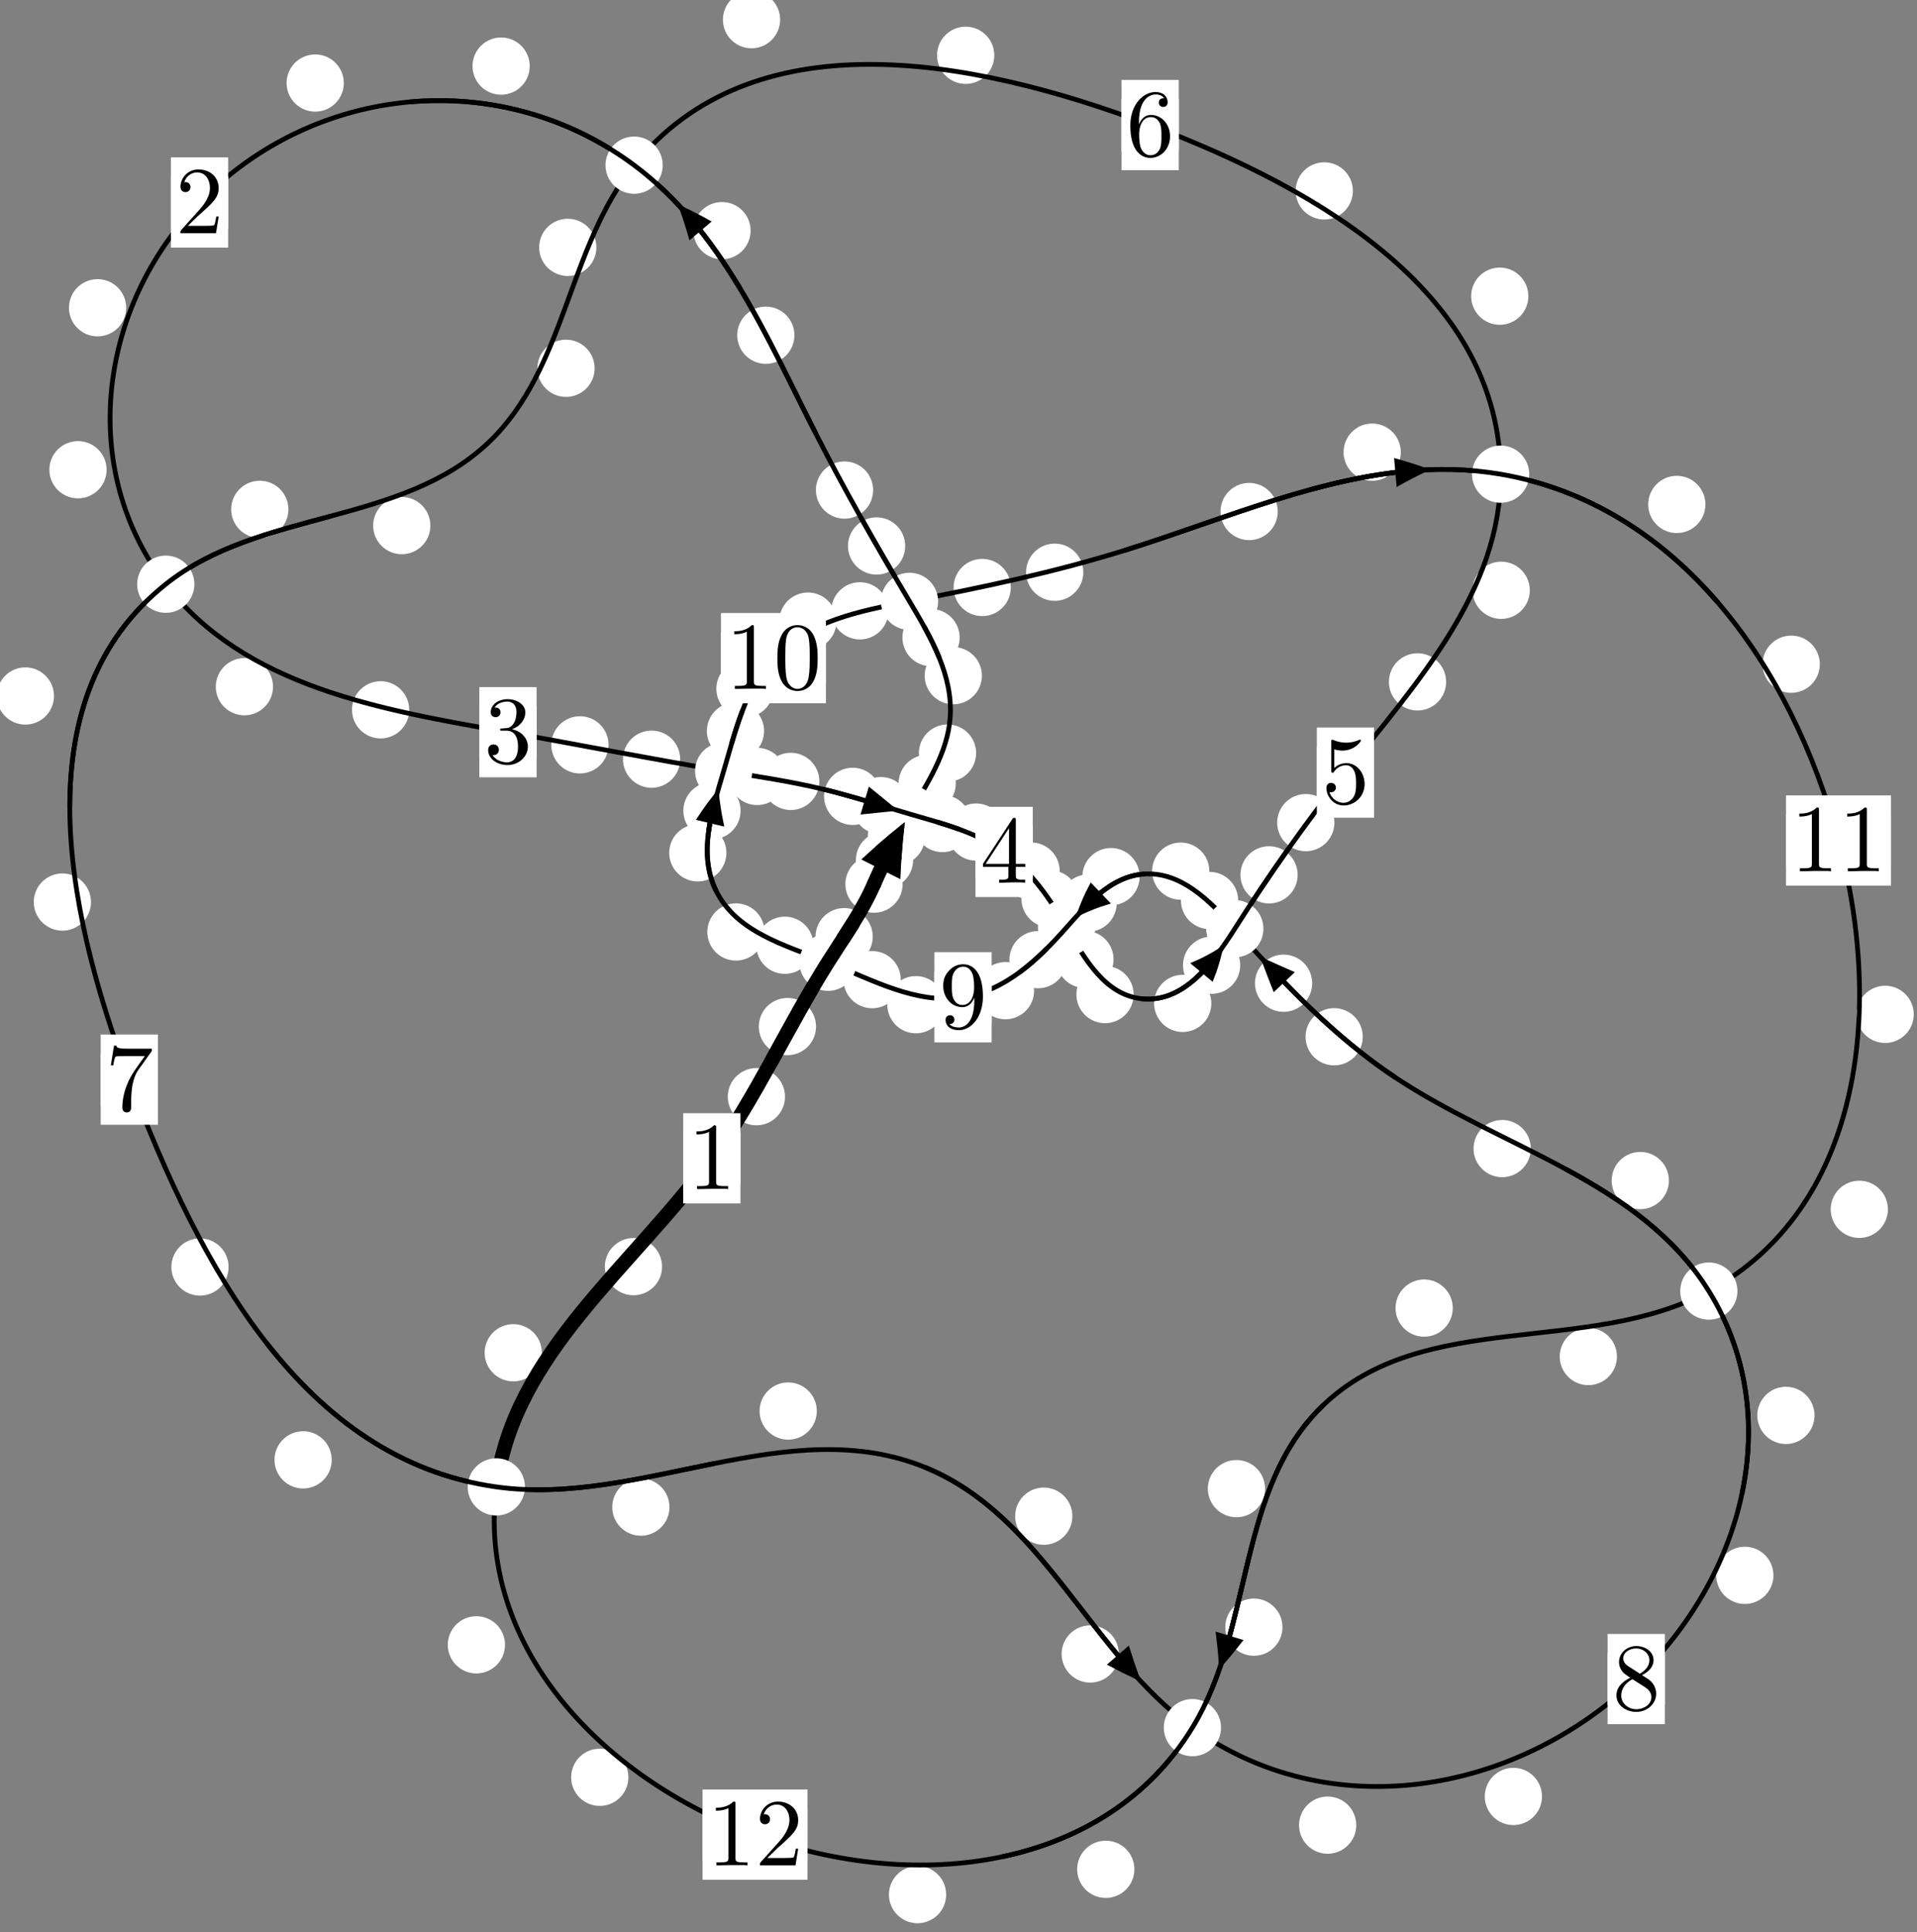 <?xml version="1.0"?>
<!-- Created by MetaPost 1.999 on 2021.07.06:0006 -->
<svg version="1.1" xmlns="http://www.w3.org/2000/svg" xmlns:xlink="http://www.w3.org/1999/xlink" width="200.234" height="201.775" viewBox="0 0 200.234 201.775">
<rect x="0" y="0" width="200.234" height="201.775" fill="#808080" stroke="none"/>
<!-- Original BoundingBox: -95.338364 -115.840942 104.895767 85.934006 -->
  <defs>
    <g transform="scale(0.01,0.01)" id="GLYPHcmr10_48">
      <path style="fill-rule: evenodd;" d="M460 -320C460 -400,455 -480,420 -554C374 -650,292 -666,250 -666C190 -666,117 -640,76 -547C44 -478,39 -400,39 -320C39 -245,43 -155,84 -79C127 2,200 22,249 22C303 22,379 1,423 -94C455 -163,460 -241,460 -320M249 -0C210 -0,151 -25,133 -121C122 -181,122 -273,122 -332C122 -396,122 -462,130 -516C149 -635,224 -644,249 -644C282 -644,348 -626,367 -527C377 -471,377 -395,377 -332C377 -257,377 -189,366 -125C351 -30,294 -0,249 -0"></path>
    </g>
    <g transform="scale(0.01,0.01)" id="GLYPHcmr10_49">
      <path style="fill-rule: evenodd;" d="M294 -640C294 -664,294 -666,271 -666C209 -602,121 -602,89 -602L89 -571C109 -571,168 -571,220 -597L220 -79C220 -43,217 -31,127 -31L95 -31L95 -0L257 -0L130 -3L217 -3L257 -3L297 -3L384 -3L419 -0L419 -31L387 -31C297 -31,294 -42,294 -79"></path>
    </g>
    <g transform="scale(0.01,0.01)" id="GLYPHcmr10_50">
      <path style="fill-rule: evenodd;" d="M127 -77L233 -180C389 -318,449 -372,449 -472C449 -586,359 -666,237 -666C124 -666,50 -574,50 -485C50 -429,100 -429,103 -429C120 -429,155 -441,155 -482C155 -508,137 -534,102 -534C94 -534,92 -534,89 -533C112 -598,166 -635,224 -635C315 -635,358 -554,358 -472C358 -392,308 -313,253 -251L61 -37C50 -26,50 -24,50 -0L421 -0L449 -174L424 -174C419 -144,412 -100,402 -85C395 -77,329 -77,307 -77"></path>
    </g>
    <g transform="scale(0.01,0.01)" id="GLYPHcmr10_51">
      <path style="fill-rule: evenodd;" d="M290 -352C372 -379,430 -449,430 -528C430 -610,342 -666,246 -666C145 -666,69 -606,69 -530C69 -497,91 -478,120 -478C151 -478,171 -500,171 -529C171 -579,124 -579,109 -579C140 -628,206 -641,242 -641C283 -641,338 -619,338 -529C338 -517,336 -459,310 -415C280 -367,246 -364,221 -363C213 -362,189 -360,182 -360C174 -359,167 -358,167 -348C167 -337,174 -337,191 -337L235 -337C317 -337,354 -269,354 -171C354 -35,285 -6,241 -6C198 -6,123 -23,88 -82C123 -77,154 -99,154 -137C154 -173,127 -193,98 -193C74 -193,42 -179,42 -135C42 -44,135 22,244 22C366 22,457 -69,457 -171C457 -253,394 -331,290 -352"></path>
    </g>
    <g transform="scale(0.01,0.01)" id="GLYPHcmr10_52">
      <path style="fill-rule: evenodd;" d="M294 -165L294 -78C294 -42,292 -31,218 -31L197 -31L197 -0L332 -0L238 -3L290 -3L332 -3L374 -3L427 -3L468 -0L468 -31L447 -31C373 -31,371 -42,371 -78L371 -165L471 -165L471 -196L371 -196L371 -651C371 -671,371 -677,355 -677C346 -677,343 -677,335 -665L28 -196L28 -165M300 -196L56 -196L300 -569"></path>
    </g>
    <g transform="scale(0.01,0.01)" id="GLYPHcmr10_53">
      <path style="fill-rule: evenodd;" d="M449 -201C449 -320,367 -420,259 -420C211 -420,168 -404,132 -369L132 -564C152 -558,185 -551,217 -551C340 -551,410 -642,410 -655C410 -661,407 -666,400 -666C399 -666,397 -666,392 -663C372 -654,323 -634,256 -634C216 -634,170 -641,123 -662C115 -665,113 -665,111 -665C101 -665,101 -657,101 -641L101 -345C101 -327,101 -319,115 -319C122 -319,124 -322,128 -328C139 -344,176 -398,257 -398C309 -398,334 -352,342 -334C358 -297,360 -258,360 -208C360 -173,360 -113,336 -71C312 -32,275 -6,229 -6C156 -6,99 -59,82 -118C85 -117,88 -116,99 -116C132 -116,149 -141,149 -165C149 -189,132 -214,99 -214C85 -214,50 -207,50 -161C50 -75,119 22,231 22C347 22,449 -74,449 -201"></path>
    </g>
    <g transform="scale(0.01,0.01)" id="GLYPHcmr10_54">
      <path style="fill-rule: evenodd;" d="M132 -328L132 -352C132 -605,256 -641,307 -641C331 -641,373 -635,395 -601C380 -601,340 -601,340 -556C340 -525,364 -510,386 -510C402 -510,432 -519,432 -558C432 -618,388 -666,305 -666C177 -666,42 -537,42 -316C42 -49,158 22,251 22C362 22,457 -72,457 -204C457 -331,368 -427,257 -427C189 -427,152 -376,132 -328M251 -6C188 -6,158 -66,152 -81C134 -128,134 -208,134 -226C134 -304,166 -404,256 -404C272 -404,318 -404,349 -342C367 -305,367 -254,367 -205C367 -157,367 -107,350 -71C320 -11,274 -6,251 -6"></path>
    </g>
    <g transform="scale(0.01,0.01)" id="GLYPHcmr10_55">
      <path style="fill-rule: evenodd;" d="M476 -609C485 -621,485 -623,485 -644L242 -644C120 -644,118 -657,114 -676L89 -676L56 -470L81 -470C84 -486,93 -549,106 -561C113 -567,191 -567,204 -567L411 -567C400 -551,321 -442,299 -409C209 -274,176 -135,176 -33C176 -23,176 22,222 22C268 22,268 -23,268 -33L268 -84C268 -139,271 -194,279 -248C283 -271,297 -357,341 -419"></path>
    </g>
    <g transform="scale(0.01,0.01)" id="GLYPHcmr10_56">
      <path style="fill-rule: evenodd;" d="M163 -457C117 -487,113 -521,113 -538C113 -599,178 -641,249 -641C322 -641,386 -589,386 -517C386 -460,347 -412,287 -377M309 -362C381 -399,430 -451,430 -517C430 -609,341 -666,250 -666C150 -666,69 -592,69 -499C69 -481,71 -436,113 -389C124 -377,161 -352,186 -335C128 -306,42 -250,42 -151C42 -45,144 22,249 22C362 22,457 -61,457 -168C457 -204,446 -249,408 -291C389 -312,373 -322,309 -362M209 -320L332 -242C360 -223,407 -193,407 -132C407 -58,332 -6,250 -6C164 -6,92 -68,92 -151C92 -209,124 -273,209 -320"></path>
    </g>
    <g transform="scale(0.01,0.01)" id="GLYPHcmr10_57">
      <path style="fill-rule: evenodd;" d="M367 -318L367 -286C367 -52,263 -6,205 -6C188 -6,134 -8,107 -42C151 -42,159 -71,159 -88C159 -119,135 -134,113 -134C97 -134,67 -125,67 -86C67 -19,121 22,206 22C335 22,457 -114,457 -329C457 -598,342 -666,253 -666C198 -666,149 -648,106 -603C65 -558,42 -516,42 -441C42 -316,130 -218,242 -218C303 -218,344 -260,367 -318M243 -241C227 -241,181 -241,150 -304C132 -341,132 -391,132 -440C132 -494,132 -541,153 -578C180 -628,218 -641,253 -641C299 -641,332 -607,349 -562C361 -530,365 -467,365 -421C365 -338,331 -241,243 -241"></path>
    </g>
  </defs>
  <path d="M95.376 89.818C95.376 89.025,95.061 88.265,94.501 87.705C93.94 87.144,93.18 86.829,92.388 86.829C91.595 86.829,90.835 87.144,90.274 87.705C89.714 88.265,89.399 89.025,89.399 89.818C89.399 90.611,89.714 91.371,90.274 91.931C90.835 92.492,91.595 92.807,92.388 92.807C93.18 92.807,93.94 92.492,94.501 91.931C95.061 91.371,95.376 90.611,95.376 89.818Z" style="fill: rgb(100%,100%,100%);stroke: none;"></path>
  <path d="M94.279 92.329C94.279 91.536,93.964 90.776,93.403 90.216C92.843 89.655,92.082 89.34,91.29 89.34C90.497 89.34,89.737 89.655,89.176 90.216C88.616 90.776,88.301 91.536,88.301 92.329C88.301 93.122,88.616 93.882,89.176 94.442C89.737 95.003,90.497 95.318,91.29 95.318C92.082 95.318,92.843 95.003,93.403 94.442C93.964 93.882,94.279 93.122,94.279 92.329Z" style="fill: rgb(100%,100%,100%);stroke: none;"></path>
  <path d="M99.835 81.813C99.835 81.02,99.52 80.26,98.96 79.699C98.399 79.139,97.639 78.824,96.847 78.824C96.054 78.824,95.294 79.139,94.733 79.699C94.173 80.26,93.858 81.02,93.858 81.813C93.858 82.605,94.173 83.365,94.733 83.926C95.294 84.486,96.054 84.801,96.847 84.801C97.639 84.801,98.399 84.486,98.96 83.926C99.52 83.365,99.835 82.605,99.835 81.813Z" style="fill: rgb(100%,100%,100%);stroke: none;"></path>
  <path d="M96.615 87.371C96.615 86.579,96.3 85.818,95.74 85.258C95.179 84.697,94.419 84.382,93.626 84.382C92.834 84.382,92.073 84.697,91.513 85.258C90.952 85.818,90.638 86.579,90.638 87.371C90.638 88.164,90.952 88.924,91.513 89.485C92.073 90.045,92.834 90.36,93.626 90.36C94.419 90.36,95.179 90.045,95.74 89.485C96.3 88.924,96.615 88.164,96.615 87.371Z" style="fill: rgb(100%,100%,100%);stroke: none;"></path>
  <path d="M102.562 70.561C102.562 69.768,102.247 69.008,101.686 68.447C101.126 67.887,100.366 67.572,99.573 67.572C98.78 67.572,98.02 67.887,97.46 68.447C96.899 69.008,96.584 69.768,96.584 70.561C96.584 71.353,96.899 72.113,97.46 72.674C98.02 73.234,98.78 73.549,99.573 73.549C100.366 73.549,101.126 73.234,101.686 72.674C102.247 72.113,102.562 71.353,102.562 70.561Z" style="fill: rgb(100%,100%,100%);stroke: none;"></path>
  <path d="M101.958 78.643C101.958 77.851,101.643 77.091,101.082 76.53C100.522 75.97,99.762 75.655,98.969 75.655C98.176 75.655,97.416 75.97,96.856 76.53C96.295 77.091,95.98 77.851,95.98 78.643C95.98 79.436,96.295 80.196,96.856 80.757C97.416 81.317,98.176 81.632,98.969 81.632C99.762 81.632,100.522 81.317,101.082 80.757C101.643 80.196,101.958 79.436,101.958 78.643Z" style="fill: rgb(100%,100%,100%);stroke: none;"></path>
  <path d="M94.55 57.015C94.55 56.222,94.236 55.462,93.675 54.901C93.115 54.341,92.354 54.026,91.562 54.026C90.769 54.026,90.009 54.341,89.448 54.901C88.888 55.462,88.573 56.222,88.573 57.015C88.573 57.807,88.888 58.568,89.448 59.128C90.009 59.689,90.769 60.004,91.562 60.004C92.354 60.004,93.115 59.689,93.675 59.128C94.236 58.568,94.55 57.807,94.55 57.015Z" style="fill: rgb(100%,100%,100%);stroke: none;"></path>
  <path d="M100.238 66.585C100.238 65.792,99.923 65.032,99.363 64.471C98.802 63.911,98.042 63.596,97.249 63.596C96.457 63.596,95.696 63.911,95.136 64.471C94.575 65.032,94.26 65.792,94.26 66.585C94.26 67.377,94.575 68.137,95.136 68.698C95.696 69.258,96.457 69.573,97.249 69.573C98.042 69.573,98.802 69.258,99.363 68.698C99.923 68.137,100.238 67.377,100.238 66.585Z" style="fill: rgb(100%,100%,100%);stroke: none;"></path>
  <path d="M82.98 35.007C82.98 34.215,82.665 33.455,82.105 32.894C81.544 32.334,80.784 32.019,79.991 32.019C79.199 32.019,78.439 32.334,77.878 32.894C77.318 33.455,77.003 34.215,77.003 35.007C77.003 35.8,77.318 36.56,77.878 37.121C78.439 37.681,79.199 37.996,79.991 37.996C80.784 37.996,81.544 37.681,82.105 37.121C82.665 36.56,82.98 35.8,82.98 35.007Z" style="fill: rgb(100%,100%,100%);stroke: none;"></path>
  <path d="M91.2 51.175C91.2 50.383,90.885 49.623,90.325 49.062C89.764 48.502,89.004 48.187,88.211 48.187C87.419 48.187,86.659 48.502,86.098 49.062C85.538 49.623,85.223 50.383,85.223 51.175C85.223 51.968,85.538 52.728,86.098 53.289C86.659 53.849,87.419 54.164,88.211 54.164C89.004 54.164,89.764 53.849,90.325 53.289C90.885 52.728,91.2 51.968,91.2 51.175Z" style="fill: rgb(100%,100%,100%);stroke: none;"></path>
  <path d="M55.331 6.903C55.331 6.111,55.016 5.351,54.456 4.79C53.895 4.23,53.135 3.915,52.342 3.915C51.55 3.915,50.79 4.23,50.229 4.79C49.669 5.351,49.354 6.111,49.354 6.903C49.354 7.696,49.669 8.456,50.229 9.017C50.79 9.577,51.55 9.892,52.342 9.892C53.135 9.892,53.895 9.577,54.456 9.017C55.016 8.456,55.331 7.696,55.331 6.903Z" style="fill: rgb(100%,100%,100%);stroke: none;"></path>
  <path d="M78.403 24.085C78.403 23.293,78.088 22.533,77.528 21.972C76.967 21.412,76.207 21.097,75.414 21.097C74.622 21.097,73.861 21.412,73.301 21.972C72.74 22.533,72.425 23.293,72.425 24.085C72.425 24.878,72.74 25.638,73.301 26.199C73.861 26.759,74.622 27.074,75.414 27.074C76.207 27.074,76.967 26.759,77.528 26.199C78.088 25.638,78.403 24.878,78.403 24.085Z" style="fill: rgb(100%,100%,100%);stroke: none;"></path>
  <path d="M13.18 32.139C13.18 31.346,12.865 30.586,12.305 30.026C11.744 29.465,10.984 29.15,10.191 29.15C9.399 29.15,8.638 29.465,8.078 30.026C7.517 30.586,7.203 31.346,7.203 32.139C7.203 32.932,7.517 33.692,8.078 34.252C8.638 34.813,9.399 35.128,10.191 35.128C10.984 35.128,11.744 34.813,12.305 34.252C12.865 33.692,13.18 32.932,13.18 32.139Z" style="fill: rgb(100%,100%,100%);stroke: none;"></path>
  <path d="M35.912 8.67C35.912 7.878,35.597 7.118,35.036 6.557C34.476 5.997,33.716 5.682,32.923 5.682C32.13 5.682,31.37 5.997,30.81 6.557C30.249 7.118,29.934 7.878,29.934 8.67C29.934 9.463,30.249 10.223,30.81 10.784C31.37 11.344,32.13 11.659,32.923 11.659C33.716 11.659,34.476 11.344,35.036 10.784C35.597 10.223,35.912 9.463,35.912 8.67Z" style="fill: rgb(100%,100%,100%);stroke: none;"></path>
  <path d="M28.516 71.712C28.516 70.919,28.201 70.159,27.641 69.598C27.08 69.038,26.32 68.723,25.527 68.723C24.735 68.723,23.974 69.038,23.414 69.598C22.853 70.159,22.539 70.919,22.539 71.712C22.539 72.504,22.853 73.264,23.414 73.825C23.974 74.385,24.735 74.7,25.527 74.7C26.32 74.7,27.08 74.385,27.641 73.825C28.201 73.264,28.516 72.504,28.516 71.712Z" style="fill: rgb(100%,100%,100%);stroke: none;"></path>
  <path d="M11.134 49.054C11.134 48.261,10.819 47.501,10.258 46.94C9.698 46.38,8.938 46.065,8.145 46.065C7.352 46.065,6.592 46.38,6.032 46.94C5.471 47.501,5.156 48.261,5.156 49.054C5.156 49.846,5.471 50.607,6.032 51.167C6.592 51.728,7.352 52.043,8.145 52.043C8.938 52.043,9.698 51.728,10.258 51.167C10.819 50.607,11.134 49.846,11.134 49.054Z" style="fill: rgb(100%,100%,100%);stroke: none;"></path>
  <path d="M63.563 77.784C63.563 76.991,63.248 76.231,62.688 75.67C62.127 75.11,61.367 74.795,60.575 74.795C59.782 74.795,59.022 75.11,58.461 75.67C57.901 76.231,57.586 76.991,57.586 77.784C57.586 78.576,57.901 79.337,58.461 79.897C59.022 80.458,59.782 80.773,60.575 80.773C61.367 80.773,62.127 80.458,62.688 79.897C63.248 79.337,63.563 78.576,63.563 77.784Z" style="fill: rgb(100%,100%,100%);stroke: none;"></path>
  <path d="M42.744 74.126C42.744 73.333,42.429 72.573,41.868 72.012C41.308 71.452,40.548 71.137,39.755 71.137C38.962 71.137,38.202 71.452,37.642 72.012C37.081 72.573,36.766 73.333,36.766 74.126C36.766 74.918,37.081 75.678,37.642 76.239C38.202 76.799,38.962 77.114,39.755 77.114C40.548 77.114,41.308 76.799,41.868 76.239C42.429 75.678,42.744 74.918,42.744 74.126Z" style="fill: rgb(100%,100%,100%);stroke: none;"></path>
  <path d="M82.075 81.084C82.075 80.291,81.76 79.531,81.199 78.971C80.639 78.41,79.879 78.095,79.086 78.095C78.293 78.095,77.533 78.41,76.973 78.971C76.412 79.531,76.097 80.291,76.097 81.084C76.097 81.877,76.412 82.637,76.973 83.197C77.533 83.758,78.293 84.073,79.086 84.073C79.879 84.073,80.639 83.758,81.199 83.197C81.76 82.637,82.075 81.877,82.075 81.084Z" style="fill: rgb(100%,100%,100%);stroke: none;"></path>
  <path d="M71.048 79.281C71.048 78.488,70.733 77.728,70.173 77.167C69.612 76.607,68.852 76.292,68.059 76.292C67.267 76.292,66.506 76.607,65.946 77.167C65.385 77.728,65.07 78.488,65.07 79.281C65.07 80.073,65.385 80.833,65.946 81.394C66.506 81.954,67.267 82.269,68.059 82.269C68.852 82.269,69.612 81.954,70.173 81.394C70.733 80.833,71.048 80.073,71.048 79.281Z" style="fill: rgb(100%,100%,100%);stroke: none;"></path>
  <path d="M92.049 83.161C92.049 82.369,91.734 81.608,91.173 81.048C90.613 80.487,89.852 80.172,89.06 80.172C88.267 80.172,87.507 80.487,86.946 81.048C86.386 81.608,86.071 82.369,86.071 83.161C86.071 83.954,86.386 84.714,86.946 85.275C87.507 85.835,88.267 86.15,89.06 86.15C89.852 86.15,90.613 85.835,91.173 85.275C91.734 84.714,92.049 83.954,92.049 83.161Z" style="fill: rgb(100%,100%,100%);stroke: none;"></path>
  <path d="M85.583 81.599C85.583 80.807,85.268 80.047,84.708 79.486C84.148 78.926,83.387 78.611,82.595 78.611C81.802 78.611,81.042 78.926,80.481 79.486C79.921 80.047,79.606 80.807,79.606 81.599C79.606 82.392,79.921 83.152,80.481 83.713C81.042 84.273,81.802 84.588,82.595 84.588C83.387 84.588,84.148 84.273,84.708 83.713C85.268 83.152,85.583 82.392,85.583 81.599Z" style="fill: rgb(100%,100%,100%);stroke: none;"></path>
  <path d="M101.421 85.999C101.421 85.207,101.106 84.446,100.546 83.886C99.985 83.325,99.225 83.01,98.433 83.01C97.64 83.01,96.88 83.325,96.319 83.886C95.759 84.446,95.444 85.207,95.444 85.999C95.444 86.792,95.759 87.552,96.319 88.113C96.88 88.673,97.64 88.988,98.433 88.988C99.225 88.988,99.985 88.673,100.546 88.113C101.106 87.552,101.421 86.792,101.421 85.999Z" style="fill: rgb(100%,100%,100%);stroke: none;"></path>
  <path d="M95.005 84.131C95.005 83.339,94.69 82.578,94.129 82.018C93.569 81.458,92.809 81.143,92.016 81.143C91.223 81.143,90.463 81.458,89.903 82.018C89.342 82.578,89.027 83.339,89.027 84.131C89.027 84.924,89.342 85.684,89.903 86.245C90.463 86.805,91.223 87.12,92.016 87.12C92.809 87.12,93.569 86.805,94.129 86.245C94.69 85.684,95.005 84.924,95.005 84.131Z" style="fill: rgb(100%,100%,100%);stroke: none;"></path>
  <path d="M110.689 90.966C110.689 90.173,110.375 89.413,109.814 88.853C109.254 88.292,108.493 87.977,107.701 87.977C106.908 87.977,106.148 88.292,105.587 88.853C105.027 89.413,104.712 90.173,104.712 90.966C104.712 91.759,105.027 92.519,105.587 93.079C106.148 93.64,106.908 93.955,107.701 93.955C108.493 93.955,109.254 93.64,109.814 93.079C110.375 92.519,110.689 91.759,110.689 90.966Z" style="fill: rgb(100%,100%,100%);stroke: none;"></path>
  <path d="M104.95 86.893C104.95 86.101,104.635 85.34,104.075 84.78C103.514 84.219,102.754 83.905,101.961 83.905C101.169 83.905,100.408 84.219,99.848 84.78C99.287 85.34,98.973 86.101,98.973 86.893C98.973 87.686,99.287 88.446,99.848 89.007C100.408 89.567,101.169 89.882,101.961 89.882C102.754 89.882,103.514 89.567,104.075 89.007C104.635 88.446,104.95 87.686,104.95 86.893Z" style="fill: rgb(100%,100%,100%);stroke: none;"></path>
  <path d="M116.313 100.188C116.313 99.395,115.998 98.635,115.437 98.074C114.877 97.514,114.117 97.199,113.324 97.199C112.531 97.199,111.771 97.514,111.211 98.074C110.65 98.635,110.335 99.395,110.335 100.188C110.335 100.98,110.65 101.741,111.211 102.301C111.771 102.862,112.531 103.176,113.324 103.176C114.117 103.176,114.877 102.862,115.437 102.301C115.998 101.741,116.313 100.98,116.313 100.188Z" style="fill: rgb(100%,100%,100%);stroke: none;"></path>
  <path d="M112.668 93.864C112.668 93.072,112.353 92.312,111.793 91.751C111.232 91.191,110.472 90.876,109.679 90.876C108.887 90.876,108.126 91.191,107.566 91.751C107.006 92.312,106.691 93.072,106.691 93.864C106.691 94.657,107.006 95.417,107.566 95.978C108.126 96.538,108.887 96.853,109.679 96.853C110.472 96.853,111.232 96.538,111.793 95.978C112.353 95.417,112.668 94.657,112.668 93.864Z" style="fill: rgb(100%,100%,100%);stroke: none;"></path>
  <path d="M126.526 104.782C126.526 103.99,126.211 103.23,125.651 102.669C125.09 102.109,124.33 101.794,123.537 101.794C122.745 101.794,121.985 102.109,121.424 102.669C120.864 103.23,120.549 103.99,120.549 104.782C120.549 105.575,120.864 106.335,121.424 106.896C121.985 107.456,122.745 107.771,123.537 107.771C124.33 107.771,125.09 107.456,125.651 106.896C126.211 106.335,126.526 105.575,126.526 104.782Z" style="fill: rgb(100%,100%,100%);stroke: none;"></path>
  <path d="M118.411 103.862C118.411 103.069,118.096 102.309,117.536 101.748C116.975 101.188,116.215 100.873,115.422 100.873C114.63 100.873,113.869 101.188,113.309 101.748C112.748 102.309,112.434 103.069,112.434 103.862C112.434 104.654,112.748 105.415,113.309 105.975C113.869 106.536,114.63 106.85,115.422 106.85C116.215 106.85,116.975 106.536,117.536 105.975C118.096 105.415,118.411 104.654,118.411 103.862Z" style="fill: rgb(100%,100%,100%);stroke: none;"></path>
  <path d="M135.543 91.359C135.543 90.567,135.228 89.807,134.667 89.246C134.107 88.686,133.346 88.371,132.554 88.371C131.761 88.371,131.001 88.686,130.44 89.246C129.88 89.807,129.565 90.567,129.565 91.359C129.565 92.152,129.88 92.912,130.44 93.473C131.001 94.033,131.761 94.348,132.554 94.348C133.346 94.348,134.107 94.033,134.667 93.473C135.228 92.912,135.543 92.152,135.543 91.359Z" style="fill: rgb(100%,100%,100%);stroke: none;"></path>
  <path d="M129.544 100.796C129.544 100.003,129.229 99.243,128.668 98.683C128.108 98.122,127.348 97.807,126.555 97.807C125.762 97.807,125.002 98.122,124.441 98.683C123.881 99.243,123.566 100.003,123.566 100.796C123.566 101.589,123.881 102.349,124.441 102.909C125.002 103.47,125.762 103.785,126.555 103.785C127.348 103.785,128.108 103.47,128.668 102.909C129.229 102.349,129.544 101.589,129.544 100.796Z" style="fill: rgb(100%,100%,100%);stroke: none;"></path>
  <path d="M151.05 71.207C151.05 70.414,150.735 69.654,150.175 69.093C149.614 68.533,148.854 68.218,148.061 68.218C147.269 68.218,146.508 68.533,145.948 69.093C145.387 69.654,145.073 70.414,145.073 71.207C145.073 71.999,145.387 72.76,145.948 73.32C146.508 73.881,147.269 74.195,148.061 74.195C148.854 74.195,149.614 73.881,150.175 73.32C150.735 72.76,151.05 71.999,151.05 71.207Z" style="fill: rgb(100%,100%,100%);stroke: none;"></path>
  <path d="M139.381 85.905C139.381 85.113,139.066 84.353,138.506 83.792C137.945 83.232,137.185 82.917,136.393 82.917C135.6 82.917,134.84 83.232,134.279 83.792C133.719 84.353,133.404 85.113,133.404 85.905C133.404 86.698,133.719 87.458,134.279 88.019C134.84 88.579,135.6 88.894,136.393 88.894C137.185 88.894,137.945 88.579,138.506 88.019C139.066 87.458,139.381 86.698,139.381 85.905Z" style="fill: rgb(100%,100%,100%);stroke: none;"></path>
  <path d="M159.641 30.929C159.641 30.136,159.326 29.376,158.766 28.816C158.205 28.255,157.445 27.94,156.652 27.94C155.86 27.94,155.1 28.255,154.539 28.816C153.979 29.376,153.664 30.136,153.664 30.929C153.664 31.722,153.979 32.482,154.539 33.042C155.1 33.603,155.86 33.918,156.652 33.918C157.445 33.918,158.205 33.603,158.766 33.042C159.326 32.482,159.641 31.722,159.641 30.929Z" style="fill: rgb(100%,100%,100%);stroke: none;"></path>
  <path d="M159.791 61.643C159.791 60.85,159.476 60.09,158.915 59.53C158.355 58.969,157.595 58.654,156.802 58.654C156.009 58.654,155.249 58.969,154.689 59.53C154.128 60.09,153.813 60.85,153.813 61.643C153.813 62.436,154.128 63.196,154.689 63.756C155.249 64.317,156.009 64.632,156.802 64.632C157.595 64.632,158.355 64.317,158.915 63.756C159.476 63.196,159.791 62.436,159.791 61.643Z" style="fill: rgb(100%,100%,100%);stroke: none;"></path>
  <path d="M103.855 5.774C103.855 4.981,103.54 4.221,102.98 3.661C102.419 3.1,101.659 2.785,100.866 2.785C100.074 2.785,99.313 3.1,98.753 3.661C98.193 4.221,97.878 4.981,97.878 5.774C97.878 6.567,98.193 7.327,98.753 7.887C99.313 8.448,100.074 8.763,100.866 8.763C101.659 8.763,102.419 8.448,102.98 7.887C103.54 7.327,103.855 6.567,103.855 5.774Z" style="fill: rgb(100%,100%,100%);stroke: none;"></path>
  <path d="M141.31 19.937C141.31 19.144,140.995 18.384,140.435 17.823C139.874 17.263,139.114 16.948,138.321 16.948C137.529 16.948,136.768 17.263,136.208 17.823C135.648 18.384,135.333 19.144,135.333 19.937C135.333 20.729,135.648 21.489,136.208 22.05C136.768 22.61,137.529 22.925,138.321 22.925C139.114 22.925,139.874 22.61,140.435 22.05C140.995 21.489,141.31 20.729,141.31 19.937Z" style="fill: rgb(100%,100%,100%);stroke: none;"></path>
  <path d="M62.293 25.833C62.293 25.04,61.978 24.28,61.418 23.719C60.857 23.159,60.097 22.844,59.305 22.844C58.512 22.844,57.752 23.159,57.191 23.719C56.631 24.28,56.316 25.04,56.316 25.833C56.316 26.625,56.631 27.385,57.191 27.946C57.752 28.506,58.512 28.821,59.305 28.821C60.097 28.821,60.857 28.506,61.418 27.946C61.978 27.385,62.293 26.625,62.293 25.833Z" style="fill: rgb(100%,100%,100%);stroke: none;"></path>
  <path d="M81.486 2.055C81.486 1.262,81.171 0.502,80.61 -0.059C80.05 -0.619,79.29 -0.934,78.497 -0.934C77.704 -0.934,76.944 -0.619,76.384 -0.059C75.823 0.502,75.508 1.262,75.508 2.055C75.508 2.847,75.823 3.608,76.384 4.168C76.944 4.729,77.704 5.043,78.497 5.043C79.29 5.043,80.05 4.729,80.61 4.168C81.171 3.608,81.486 2.847,81.486 2.055Z" style="fill: rgb(100%,100%,100%);stroke: none;"></path>
  <path d="M44.955 54.889C44.955 54.097,44.64 53.336,44.08 52.776C43.519 52.215,42.759 51.901,41.966 51.901C41.174 51.901,40.413 52.215,39.853 52.776C39.292 53.336,38.977 54.097,38.977 54.889C38.977 55.682,39.292 56.442,39.853 57.003C40.413 57.563,41.174 57.878,41.966 57.878C42.759 57.878,43.519 57.563,44.08 57.003C44.64 56.442,44.955 55.682,44.955 54.889Z" style="fill: rgb(100%,100%,100%);stroke: none;"></path>
  <path d="M62.11 38.46C62.11 37.667,61.795 36.907,61.235 36.347C60.674 35.786,59.914 35.471,59.121 35.471C58.329 35.471,57.568 35.786,57.008 36.347C56.448 36.907,56.133 37.667,56.133 38.46C56.133 39.253,56.448 40.013,57.008 40.573C57.568 41.134,58.329 41.449,59.121 41.449C59.914 41.449,60.674 41.134,61.235 40.573C61.795 40.013,62.11 39.253,62.11 38.46Z" style="fill: rgb(100%,100%,100%);stroke: none;"></path>
  <path d="M5.639 72.681C5.639 71.889,5.324 71.128,4.764 70.568C4.203 70.007,3.443 69.692,2.65 69.692C1.858 69.692,1.098 70.007,0.537 70.568C-0.023 71.128,-0.338 71.889,-0.338 72.681C-0.338 73.474,-0.023 74.234,0.537 74.795C1.098 75.355,1.858 75.67,2.65 75.67C3.443 75.67,4.203 75.355,4.764 74.795C5.324 74.234,5.639 73.474,5.639 72.681Z" style="fill: rgb(100%,100%,100%);stroke: none;"></path>
  <path d="M30.124 53.191C30.124 52.398,29.809 51.638,29.248 51.077C28.688 50.517,27.928 50.202,27.135 50.202C26.342 50.202,25.582 50.517,25.022 51.077C24.461 51.638,24.146 52.398,24.146 53.191C24.146 53.983,24.461 54.743,25.022 55.304C25.582 55.864,26.342 56.179,27.135 56.179C27.928 56.179,28.688 55.864,29.248 55.304C29.809 54.743,30.124 53.983,30.124 53.191Z" style="fill: rgb(100%,100%,100%);stroke: none;"></path>
  <path d="M23.876 132.312C23.876 131.519,23.562 130.759,23.001 130.198C22.441 129.638,21.68 129.323,20.888 129.323C20.095 129.323,19.335 129.638,18.774 130.198C18.214 130.759,17.899 131.519,17.899 132.312C17.899 133.104,18.214 133.865,18.774 134.425C19.335 134.986,20.095 135.301,20.888 135.301C21.68 135.301,22.441 134.986,23.001 134.425C23.562 133.865,23.876 133.104,23.876 132.312Z" style="fill: rgb(100%,100%,100%);stroke: none;"></path>
  <path d="M9.504 94.2C9.504 93.407,9.189 92.647,8.628 92.087C8.068 91.526,7.308 91.211,6.515 91.211C5.722 91.211,4.962 91.526,4.402 92.087C3.841 92.647,3.526 93.407,3.526 94.2C3.526 94.993,3.841 95.753,4.402 96.313C4.962 96.874,5.722 97.189,6.515 97.189C7.308 97.189,8.068 96.874,8.628 96.313C9.189 95.753,9.504 94.993,9.504 94.2Z" style="fill: rgb(100%,100%,100%);stroke: none;"></path>
  <path d="M69.928 157.387C69.928 156.594,69.613 155.834,69.053 155.274C68.492 154.713,67.732 154.398,66.939 154.398C66.147 154.398,65.386 154.713,64.826 155.274C64.265 155.834,63.95 156.594,63.95 157.387C63.95 158.18,64.265 158.94,64.826 159.5C65.386 160.061,66.147 160.376,66.939 160.376C67.732 160.376,68.492 160.061,69.053 159.5C69.613 158.94,69.928 158.18,69.928 157.387Z" style="fill: rgb(100%,100%,100%);stroke: none;"></path>
  <path d="M34.649 152.451C34.649 151.658,34.334 150.898,33.774 150.338C33.213 149.777,32.453 149.462,31.66 149.462C30.868 149.462,30.107 149.777,29.547 150.338C28.987 150.898,28.672 151.658,28.672 152.451C28.672 153.244,28.987 154.004,29.547 154.564C30.107 155.125,30.868 155.44,31.66 155.44C32.453 155.44,33.213 155.125,33.774 154.564C34.334 154.004,34.649 153.244,34.649 152.451Z" style="fill: rgb(100%,100%,100%);stroke: none;"></path>
  <path d="M112.012 158.333C112.012 157.54,111.697 156.78,111.136 156.22C110.576 155.659,109.816 155.344,109.023 155.344C108.23 155.344,107.47 155.659,106.91 156.22C106.349 156.78,106.034 157.54,106.034 158.333C106.034 159.126,106.349 159.886,106.91 160.446C107.47 161.007,108.23 161.322,109.023 161.322C109.816 161.322,110.576 161.007,111.136 160.446C111.697 159.886,112.012 159.126,112.012 158.333Z" style="fill: rgb(100%,100%,100%);stroke: none;"></path>
  <path d="M85.317 147.353C85.317 146.561,85.002 145.8,84.441 145.24C83.881 144.68,83.121 144.365,82.328 144.365C81.535 144.365,80.775 144.68,80.215 145.24C79.654 145.8,79.339 146.561,79.339 147.353C79.339 148.146,79.654 148.906,80.215 149.467C80.775 150.027,81.535 150.342,82.328 150.342C83.121 150.342,83.881 150.027,84.441 149.467C85.002 148.906,85.317 148.146,85.317 147.353Z" style="fill: rgb(100%,100%,100%);stroke: none;"></path>
  <path d="M141.664 190.597C141.664 189.805,141.349 189.045,140.789 188.484C140.228 187.924,139.468 187.609,138.676 187.609C137.883 187.609,137.123 187.924,136.562 188.484C136.002 189.045,135.687 189.805,135.687 190.597C135.687 191.39,136.002 192.15,136.562 192.711C137.123 193.271,137.883 193.586,138.676 193.586C139.468 193.586,140.228 193.271,140.789 192.711C141.349 192.15,141.664 191.39,141.664 190.597Z" style="fill: rgb(100%,100%,100%);stroke: none;"></path>
  <path d="M116.867 172.723C116.867 171.93,116.552 171.17,115.991 170.61C115.431 170.049,114.671 169.734,113.878 169.734C113.085 169.734,112.325 170.049,111.765 170.61C111.204 171.17,110.889 171.93,110.889 172.723C110.889 173.516,111.204 174.276,111.765 174.836C112.325 175.397,113.085 175.712,113.878 175.712C114.671 175.712,115.431 175.397,115.991 174.836C116.552 174.276,116.867 173.516,116.867 172.723Z" style="fill: rgb(100%,100%,100%);stroke: none;"></path>
  <path d="M185.239 164.511C185.239 163.718,184.924 162.958,184.364 162.398C183.803 161.837,183.043 161.522,182.25 161.522C181.458 161.522,180.698 161.837,180.137 162.398C179.577 162.958,179.262 163.718,179.262 164.511C179.262 165.304,179.577 166.064,180.137 166.624C180.698 167.185,181.458 167.5,182.25 167.5C183.043 167.5,183.803 167.185,184.364 166.624C184.924 166.064,185.239 165.304,185.239 164.511Z" style="fill: rgb(100%,100%,100%);stroke: none;"></path>
  <path d="M161.063 187.601C161.063 186.808,160.748 186.048,160.188 185.487C159.627 184.927,158.867 184.612,158.074 184.612C157.282 184.612,156.521 184.927,155.961 185.487C155.4 186.048,155.086 186.808,155.086 187.601C155.086 188.393,155.4 189.153,155.961 189.714C156.521 190.274,157.282 190.589,158.074 190.589C158.867 190.589,159.627 190.274,160.188 189.714C160.748 189.153,161.063 188.393,161.063 187.601Z" style="fill: rgb(100%,100%,100%);stroke: none;"></path>
  <path d="M174.319 123.283C174.319 122.49,174.004 121.73,173.443 121.17C172.883 120.609,172.123 120.294,171.33 120.294C170.537 120.294,169.777 120.609,169.217 121.17C168.656 121.73,168.341 122.49,168.341 123.283C168.341 124.076,168.656 124.836,169.217 125.397C169.777 125.957,170.537 126.272,171.33 126.272C172.123 126.272,172.883 125.957,173.443 125.397C174.004 124.836,174.319 124.076,174.319 123.283Z" style="fill: rgb(100%,100%,100%);stroke: none;"></path>
  <path d="M189.531 147.807C189.531 147.015,189.216 146.255,188.656 145.694C188.096 145.134,187.335 144.819,186.543 144.819C185.75 144.819,184.99 145.134,184.429 145.694C183.869 146.255,183.554 147.015,183.554 147.807C183.554 148.6,183.869 149.36,184.429 149.921C184.99 150.481,185.75 150.796,186.543 150.796C187.335 150.796,188.096 150.481,188.656 149.921C189.216 149.36,189.531 148.6,189.531 147.807Z" style="fill: rgb(100%,100%,100%);stroke: none;"></path>
  <path d="M142.343 108.269C142.343 107.476,142.028 106.716,141.468 106.155C140.907 105.595,140.147 105.28,139.355 105.28C138.562 105.28,137.802 105.595,137.241 106.155C136.681 106.716,136.366 107.476,136.366 108.269C136.366 109.061,136.681 109.821,137.241 110.382C137.802 110.942,138.562 111.257,139.355 111.257C140.147 111.257,140.907 110.942,141.468 110.382C142.028 109.821,142.343 109.061,142.343 108.269Z" style="fill: rgb(100%,100%,100%);stroke: none;"></path>
  <path d="M159.893 119.943C159.893 119.151,159.578 118.391,159.017 117.83C158.457 117.27,157.697 116.955,156.904 116.955C156.111 116.955,155.351 117.27,154.791 117.83C154.23 118.391,153.915 119.151,153.915 119.943C153.915 120.736,154.23 121.496,154.791 122.057C155.351 122.617,156.111 122.932,156.904 122.932C157.697 122.932,158.457 122.617,159.017 122.057C159.578 121.496,159.893 120.736,159.893 119.943Z" style="fill: rgb(100%,100%,100%);stroke: none;"></path>
  <path d="M129.328 94.036C129.328 93.244,129.013 92.484,128.453 91.923C127.893 91.363,127.132 91.048,126.34 91.048C125.547 91.048,124.787 91.363,124.226 91.923C123.666 92.484,123.351 93.244,123.351 94.036C123.351 94.829,123.666 95.589,124.226 96.15C124.787 96.71,125.547 97.025,126.34 97.025C127.132 97.025,127.893 96.71,128.453 96.15C129.013 95.589,129.328 94.829,129.328 94.036Z" style="fill: rgb(100%,100%,100%);stroke: none;"></path>
  <path d="M137.062 102.676C137.062 101.883,136.747 101.123,136.186 100.563C135.626 100.002,134.866 99.687,134.073 99.687C133.28 99.687,132.52 100.002,131.96 100.563C131.399 101.123,131.084 101.883,131.084 102.676C131.084 103.469,131.399 104.229,131.96 104.789C132.52 105.35,133.28 105.665,134.073 105.665C134.866 105.665,135.626 105.35,136.186 104.789C136.747 104.229,137.062 103.469,137.062 102.676Z" style="fill: rgb(100%,100%,100%);stroke: none;"></path>
  <path d="M119.034 91.544C119.034 90.751,118.719 89.991,118.158 89.431C117.598 88.87,116.838 88.555,116.045 88.555C115.252 88.555,114.492 88.87,113.932 89.431C113.371 89.991,113.056 90.751,113.056 91.544C113.056 92.337,113.371 93.097,113.932 93.657C114.492 94.218,115.252 94.533,116.045 94.533C116.838 94.533,117.598 94.218,118.158 93.657C118.719 93.097,119.034 92.337,119.034 91.544Z" style="fill: rgb(100%,100%,100%);stroke: none;"></path>
  <path d="M126.317 90.972C126.317 90.18,126.002 89.42,125.441 88.859C124.881 88.299,124.121 87.984,123.328 87.984C122.535 87.984,121.775 88.299,121.215 88.859C120.654 89.42,120.339 90.18,120.339 90.972C120.339 91.765,120.654 92.525,121.215 93.086C121.775 93.646,122.535 93.961,123.328 93.961C124.121 93.961,124.881 93.646,125.441 93.086C126.002 92.525,126.317 91.765,126.317 90.972Z" style="fill: rgb(100%,100%,100%);stroke: none;"></path>
  <path d="M111.415 100.216C111.415 99.423,111.1 98.663,110.54 98.103C109.979 97.542,109.219 97.227,108.426 97.227C107.634 97.227,106.873 97.542,106.313 98.103C105.752 98.663,105.437 99.423,105.437 100.216C105.437 101.009,105.752 101.769,106.313 102.329C106.873 102.89,107.634 103.205,108.426 103.205C109.219 103.205,109.979 102.89,110.54 102.329C111.1 101.769,111.415 101.009,111.415 100.216Z" style="fill: rgb(100%,100%,100%);stroke: none;"></path>
  <path d="M116.645 94.307C116.645 93.514,116.33 92.754,115.77 92.194C115.21 91.633,114.449 91.318,113.657 91.318C112.864 91.318,112.104 91.633,111.543 92.194C110.983 92.754,110.668 93.514,110.668 94.307C110.668 95.1,110.983 95.86,111.543 96.42C112.104 96.981,112.864 97.296,113.657 97.296C114.449 97.296,115.21 96.981,115.77 96.42C116.33 95.86,116.645 95.1,116.645 94.307Z" style="fill: rgb(100%,100%,100%);stroke: none;"></path>
  <path d="M98.657 104.917C98.657 104.125,98.342 103.365,97.781 102.804C97.221 102.244,96.461 101.929,95.668 101.929C94.875 101.929,94.115 102.244,93.555 102.804C92.994 103.365,92.679 104.125,92.679 104.917C92.679 105.71,92.994 106.47,93.555 107.031C94.115 107.591,94.875 107.906,95.668 107.906C96.461 107.906,97.221 107.591,97.781 107.031C98.342 106.47,98.657 105.71,98.657 104.917Z" style="fill: rgb(100%,100%,100%);stroke: none;"></path>
  <path d="M108.013 103.454C108.013 102.661,107.698 101.901,107.137 101.34C106.577 100.78,105.817 100.465,105.024 100.465C104.231 100.465,103.471 100.78,102.911 101.34C102.35 101.901,102.035 102.661,102.035 103.454C102.035 104.246,102.35 105.007,102.911 105.567C103.471 106.128,104.231 106.443,105.024 106.443C105.817 106.443,106.577 106.128,107.137 105.567C107.698 105.007,108.013 104.246,108.013 103.454Z" style="fill: rgb(100%,100%,100%);stroke: none;"></path>
  <path d="M84.967 98.712C84.967 97.919,84.652 97.159,84.092 96.599C83.531 96.038,82.771 95.723,81.979 95.723C81.186 95.723,80.426 96.038,79.865 96.599C79.305 97.159,78.99 97.919,78.99 98.712C78.99 99.505,79.305 100.265,79.865 100.825C80.426 101.386,81.186 101.701,81.979 101.701C82.771 101.701,83.531 101.386,84.092 100.825C84.652 100.265,84.967 99.505,84.967 98.712Z" style="fill: rgb(100%,100%,100%);stroke: none;"></path>
  <path d="M94.085 102.304C94.085 101.511,93.771 100.751,93.21 100.191C92.65 99.63,91.889 99.315,91.097 99.315C90.304 99.315,89.544 99.63,88.983 100.191C88.423 100.751,88.108 101.511,88.108 102.304C88.108 103.097,88.423 103.857,88.983 104.417C89.544 104.978,90.304 105.293,91.097 105.293C91.889 105.293,92.65 104.978,93.21 104.417C93.771 103.857,94.085 103.097,94.085 102.304Z" style="fill: rgb(100%,100%,100%);stroke: none;"></path>
  <path d="M75.875 89.064C75.875 88.271,75.56 87.511,75 86.95C74.439 86.39,73.679 86.075,72.887 86.075C72.094 86.075,71.334 86.39,70.773 86.95C70.213 87.511,69.898 88.271,69.898 89.064C69.898 89.856,70.213 90.617,70.773 91.177C71.334 91.738,72.094 92.052,72.887 92.052C73.679 92.052,74.439 91.738,75 91.177C75.56 90.617,75.875 89.856,75.875 89.064Z" style="fill: rgb(100%,100%,100%);stroke: none;"></path>
  <path d="M79.858 97.325C79.858 96.532,79.544 95.772,78.983 95.211C78.423 94.651,77.662 94.336,76.87 94.336C76.077 94.336,75.317 94.651,74.756 95.211C74.196 95.772,73.881 96.532,73.881 97.325C73.881 98.117,74.196 98.878,74.756 99.438C75.317 99.999,76.077 100.313,76.87 100.313C77.662 100.313,78.423 99.999,78.983 99.438C79.544 98.878,79.858 98.117,79.858 97.325Z" style="fill: rgb(100%,100%,100%);stroke: none;"></path>
  <path d="M79.811 76.335C79.811 75.543,79.496 74.782,78.936 74.222C78.375 73.661,77.615 73.347,76.822 73.347C76.03 73.347,75.27 73.661,74.709 74.222C74.149 74.782,73.834 75.543,73.834 76.335C73.834 77.128,74.149 77.888,74.709 78.449C75.27 79.009,76.03 79.324,76.822 79.324C77.615 79.324,78.375 79.009,78.936 78.449C79.496 77.888,79.811 77.128,79.811 76.335Z" style="fill: rgb(100%,100%,100%);stroke: none;"></path>
  <path d="M77.355 84.661C77.355 83.868,77.04 83.108,76.48 82.548C75.919 81.987,75.159 81.672,74.367 81.672C73.574 81.672,72.814 81.987,72.253 82.548C71.693 83.108,71.378 83.868,71.378 84.661C71.378 85.454,71.693 86.214,72.253 86.774C72.814 87.335,73.574 87.65,74.367 87.65C75.159 87.65,75.919 87.335,76.48 86.774C77.04 86.214,77.355 85.454,77.355 84.661Z" style="fill: rgb(100%,100%,100%);stroke: none;"></path>
  <path d="M87.377 64.863C87.377 64.07,87.062 63.31,86.501 62.749C85.941 62.189,85.181 61.874,84.388 61.874C83.595 61.874,82.835 62.189,82.275 62.749C81.714 63.31,81.399 64.07,81.399 64.863C81.399 65.656,81.714 66.416,82.275 66.976C82.835 67.537,83.595 67.852,84.388 67.852C85.181 67.852,85.941 67.537,86.501 66.976C87.062 66.416,87.377 65.656,87.377 64.863Z" style="fill: rgb(100%,100%,100%);stroke: none;"></path>
  <path d="M80.8 71.928C80.8 71.135,80.485 70.375,79.925 69.814C79.364 69.254,78.604 68.939,77.812 68.939C77.019 68.939,76.259 69.254,75.698 69.814C75.138 70.375,74.823 71.135,74.823 71.928C74.823 72.72,75.138 73.48,75.698 74.041C76.259 74.601,77.019 74.916,77.812 74.916C78.604 74.916,79.364 74.601,79.925 74.041C80.485 73.48,80.8 72.72,80.8 71.928Z" style="fill: rgb(100%,100%,100%);stroke: none;"></path>
  <path d="M105.581 61.351C105.581 60.558,105.266 59.798,104.706 59.238C104.145 58.677,103.385 58.362,102.593 58.362C101.8 58.362,101.04 58.677,100.479 59.238C99.919 59.798,99.604 60.558,99.604 61.351C99.604 62.144,99.919 62.904,100.479 63.464C101.04 64.025,101.8 64.34,102.593 64.34C103.385 64.34,104.145 64.025,104.706 63.464C105.266 62.904,105.581 62.144,105.581 61.351Z" style="fill: rgb(100%,100%,100%);stroke: none;"></path>
  <path d="M92.807 63.789C92.807 62.996,92.492 62.236,91.932 61.676C91.371 61.115,90.611 60.8,89.818 60.8C89.026 60.8,88.265 61.115,87.705 61.676C87.144 62.236,86.829 62.996,86.829 63.789C86.829 64.582,87.144 65.342,87.705 65.902C88.265 66.463,89.026 66.778,89.818 66.778C90.611 66.778,91.371 66.463,91.932 65.902C92.492 65.342,92.807 64.582,92.807 63.789Z" style="fill: rgb(100%,100%,100%);stroke: none;"></path>
  <path d="M133.463 53.417C133.463 52.625,133.148 51.865,132.588 51.304C132.027 50.744,131.267 50.429,130.475 50.429C129.682 50.429,128.922 50.744,128.361 51.304C127.801 51.865,127.486 52.625,127.486 53.417C127.486 54.21,127.801 54.97,128.361 55.531C128.922 56.091,129.682 56.406,130.475 56.406C131.267 56.406,132.027 56.091,132.588 55.531C133.148 54.97,133.463 54.21,133.463 53.417Z" style="fill: rgb(100%,100%,100%);stroke: none;"></path>
  <path d="M113.154 59.756C113.154 58.963,112.839 58.203,112.279 57.643C111.719 57.082,110.958 56.767,110.166 56.767C109.373 56.767,108.613 57.082,108.052 57.643C107.492 58.203,107.177 58.963,107.177 59.756C107.177 60.549,107.492 61.309,108.052 61.869C108.613 62.43,109.373 62.745,110.166 62.745C110.958 62.745,111.719 62.43,112.279 61.869C112.839 61.309,113.154 60.549,113.154 59.756Z" style="fill: rgb(100%,100%,100%);stroke: none;"></path>
  <path d="M178.134 52.677C178.134 51.884,177.819 51.124,177.258 50.564C176.698 50.003,175.938 49.688,175.145 49.688C174.352 49.688,173.592 50.003,173.032 50.564C172.471 51.124,172.156 51.884,172.156 52.677C172.156 53.47,172.471 54.23,173.032 54.79C173.592 55.351,174.352 55.666,175.145 55.666C175.938 55.666,176.698 55.351,177.258 54.79C177.819 54.23,178.134 53.47,178.134 52.677Z" style="fill: rgb(100%,100%,100%);stroke: none;"></path>
  <path d="M146.316 47.217C146.316 46.424,146.001 45.664,145.44 45.104C144.88 44.543,144.12 44.228,143.327 44.228C142.534 44.228,141.774 44.543,141.214 45.104C140.653 45.664,140.338 46.424,140.338 47.217C140.338 48.01,140.653 48.77,141.214 49.33C141.774 49.891,142.534 50.206,143.327 50.206C144.12 50.206,144.88 49.891,145.44 49.33C146.001 48.77,146.316 48.01,146.316 47.217Z" style="fill: rgb(100%,100%,100%);stroke: none;"></path>
  <path d="M199.896 105.929C199.896 105.136,199.581 104.376,199.02 103.815C198.46 103.255,197.7 102.94,196.907 102.94C196.114 102.94,195.354 103.255,194.794 103.815C194.233 104.376,193.918 105.136,193.918 105.929C193.918 106.721,194.233 107.482,194.794 108.042C195.354 108.602,196.114 108.917,196.907 108.917C197.7 108.917,198.46 108.602,199.02 108.042C199.581 107.482,199.896 106.721,199.896 105.929Z" style="fill: rgb(100%,100%,100%);stroke: none;"></path>
  <path d="M190.085 69.363C190.085 68.571,189.77 67.811,189.21 67.25C188.65 66.69,187.889 66.375,187.097 66.375C186.304 66.375,185.544 66.69,184.983 67.25C184.423 67.811,184.108 68.571,184.108 69.363C184.108 70.156,184.423 70.916,184.983 71.477C185.544 72.037,186.304 72.352,187.097 72.352C187.889 72.352,188.65 72.037,189.21 71.477C189.77 70.916,190.085 70.156,190.085 69.363Z" style="fill: rgb(100%,100%,100%);stroke: none;"></path>
  <path d="M168.893 141.661C168.893 140.868,168.578 140.108,168.018 139.548C167.457 138.987,166.697 138.672,165.904 138.672C165.112 138.672,164.352 138.987,163.791 139.548C163.231 140.108,162.916 140.868,162.916 141.661C162.916 142.454,163.231 143.214,163.791 143.774C164.352 144.335,165.112 144.65,165.904 144.65C166.697 144.65,167.457 144.335,168.018 143.774C168.578 143.214,168.893 142.454,168.893 141.661Z" style="fill: rgb(100%,100%,100%);stroke: none;"></path>
  <path d="M197.196 126.287C197.196 125.494,196.881 124.734,196.321 124.174C195.76 123.613,195 123.298,194.208 123.298C193.415 123.298,192.655 123.613,192.094 124.174C191.534 124.734,191.219 125.494,191.219 126.287C191.219 127.08,191.534 127.84,192.094 128.4C192.655 128.961,193.415 129.276,194.208 129.276C195 129.276,195.76 128.961,196.321 128.4C196.881 127.84,197.196 127.08,197.196 126.287Z" style="fill: rgb(100%,100%,100%);stroke: none;"></path>
  <path d="M132.138 155.456C132.138 154.664,131.823 153.904,131.262 153.343C130.702 152.783,129.942 152.468,129.149 152.468C128.356 152.468,127.596 152.783,127.036 153.343C126.475 153.904,126.16 154.664,126.16 155.456C126.16 156.249,126.475 157.009,127.036 157.57C127.596 158.13,128.356 158.445,129.149 158.445C129.942 158.445,130.702 158.13,131.262 157.57C131.823 157.009,132.138 156.249,132.138 155.456Z" style="fill: rgb(100%,100%,100%);stroke: none;"></path>
  <path d="M151.744 136.602C151.744 135.809,151.429 135.049,150.868 134.488C150.308 133.928,149.548 133.613,148.755 133.613C147.962 133.613,147.202 133.928,146.642 134.488C146.081 135.049,145.766 135.809,145.766 136.602C145.766 137.394,146.081 138.154,146.642 138.715C147.202 139.275,147.962 139.59,148.755 139.59C149.548 139.59,150.308 139.275,150.868 138.715C151.429 138.154,151.744 137.394,151.744 136.602Z" style="fill: rgb(100%,100%,100%);stroke: none;"></path>
  <path d="M118.488 195.21C118.488 194.417,118.173 193.657,117.612 193.096C117.052 192.536,116.291 192.221,115.499 192.221C114.706 192.221,113.946 192.536,113.385 193.096C112.825 193.657,112.51 194.417,112.51 195.21C112.51 196.002,112.825 196.762,113.385 197.323C113.946 197.883,114.706 198.198,115.499 198.198C116.291 198.198,117.052 197.883,117.612 197.323C118.173 196.762,118.488 196.002,118.488 195.21Z" style="fill: rgb(100%,100%,100%);stroke: none;"></path>
  <path d="M133.957 169.922C133.957 169.129,133.643 168.369,133.082 167.809C132.522 167.248,131.761 166.933,130.969 166.933C130.176 166.933,129.416 167.248,128.855 167.809C128.295 168.369,127.98 169.129,127.98 169.922C127.98 170.715,128.295 171.475,128.855 172.035C129.416 172.596,130.176 172.911,130.969 172.911C131.761 172.911,132.522 172.596,133.082 172.035C133.643 171.475,133.957 170.715,133.957 169.922Z" style="fill: rgb(100%,100%,100%);stroke: none;"></path>
  <path d="M65.635 185.601C65.635 184.809,65.32 184.049,64.76 183.488C64.199 182.928,63.439 182.613,62.646 182.613C61.854 182.613,61.093 182.928,60.533 183.488C59.973 184.049,59.658 184.809,59.658 185.601C59.658 186.394,59.973 187.154,60.533 187.715C61.093 188.275,61.854 188.59,62.646 188.59C63.439 188.59,64.199 188.275,64.76 187.715C65.32 187.154,65.635 186.394,65.635 185.601Z" style="fill: rgb(100%,100%,100%);stroke: none;"></path>
  <path d="M98.827 197.852C98.827 197.06,98.512 196.299,97.951 195.739C97.391 195.178,96.631 194.863,95.838 194.863C95.045 194.863,94.285 195.178,93.725 195.739C93.164 196.299,92.849 197.06,92.849 197.852C92.849 198.645,93.164 199.405,93.725 199.966C94.285 200.526,95.045 200.841,95.838 200.841C96.631 200.841,97.391 200.526,97.951 199.966C98.512 199.405,98.827 198.645,98.827 197.852Z" style="fill: rgb(100%,100%,100%);stroke: none;"></path>
  <path d="M56.599 141.268C56.599 140.476,56.284 139.716,55.724 139.155C55.163 138.595,54.403 138.28,53.61 138.28C52.818 138.28,52.058 138.595,51.497 139.155C50.937 139.716,50.622 140.476,50.622 141.268C50.622 142.061,50.937 142.821,51.497 143.382C52.058 143.942,52.818 144.257,53.61 144.257C54.403 144.257,55.163 143.942,55.724 143.382C56.284 142.821,56.599 142.061,56.599 141.268Z" style="fill: rgb(100%,100%,100%);stroke: none;"></path>
  <path d="M52.749 171.767C52.749 170.974,52.434 170.214,51.874 169.653C51.313 169.093,50.553 168.778,49.76 168.778C48.968 168.778,48.207 169.093,47.647 169.653C47.086 170.214,46.772 170.974,46.772 171.767C46.772 172.559,47.086 173.319,47.647 173.88C48.207 174.44,48.968 174.755,49.76 174.755C50.553 174.755,51.313 174.44,51.874 173.88C52.434 173.319,52.749 172.559,52.749 171.767Z" style="fill: rgb(100%,100%,100%);stroke: none;"></path>
  <path d="M81.997 114.526C81.997 113.734,81.682 112.973,81.121 112.413C80.561 111.853,79.801 111.538,79.008 111.538C78.215 111.538,77.455 111.853,76.895 112.413C76.334 112.973,76.019 113.734,76.019 114.526C76.019 115.319,76.334 116.079,76.895 116.64C77.455 117.2,78.215 117.515,79.008 117.515C79.801 117.515,80.561 117.2,81.121 116.64C81.682 116.079,81.997 115.319,81.997 114.526Z" style="fill: rgb(100%,100%,100%);stroke: none;"></path>
  <path d="M69.154 132.274C69.154 131.481,68.839 130.721,68.279 130.161C67.718 129.6,66.958 129.285,66.165 129.285C65.373 129.285,64.612 129.6,64.052 130.161C63.492 130.721,63.177 131.481,63.177 132.274C63.177 133.067,63.492 133.827,64.052 134.387C64.612 134.948,65.373 135.263,66.165 135.263C66.958 135.263,67.718 134.948,68.279 134.387C68.839 133.827,69.154 133.067,69.154 132.274Z" style="fill: rgb(100%,100%,100%);stroke: none;"></path>
  <path d="M91.161 97.814C91.161 97.022,90.846 96.261,90.286 95.701C89.725 95.141,88.965 94.826,88.172 94.826C87.38 94.826,86.619 95.141,86.059 95.701C85.498 96.261,85.184 97.022,85.184 97.814C85.184 98.607,85.498 99.367,86.059 99.928C86.619 100.488,87.38 100.803,88.172 100.803C88.965 100.803,89.725 100.488,90.286 99.928C90.846 99.367,91.161 98.607,91.161 97.814Z" style="fill: rgb(100%,100%,100%);stroke: none;"></path>
  <path d="M85.236 107.203C85.236 106.41,84.922 105.65,84.361 105.09C83.801 104.529,83.04 104.214,82.248 104.214C81.455 104.214,80.695 104.529,80.134 105.09C79.574 105.65,79.259 106.41,79.259 107.203C79.259 107.996,79.574 108.756,80.134 109.316C80.695 109.877,81.455 110.192,82.248 110.192C83.04 110.192,83.801 109.877,84.361 109.316C84.922 108.756,85.236 107.996,85.236 107.203Z" style="fill: rgb(100%,100%,100%);stroke: none;"></path>
  <path d="M91.29 92.329C92.388 89.818,93.626 87.371,95 85C96.847 81.813,98.969 78.643,99.244 74.958C99.573 70.561,97.249 66.585,95 62.8C91.562 57.015,88.211 51.175,85.161 45.176C79.991 35.007,75.414 24.085,66.233 17.248C52.342 6.903,32.923 8.67,20.84 21.145C10.191 32.139,8.145 49.054,17.315 61.007C25.527 71.712,39.755 74.126,53.059 76.463C60.575 77.784,68.059 79.281,75.59 80.512C79.086 81.084,82.595 81.599,86.038 82.431C89.06 83.161,92.016 84.131,95 85C98.433 85.999,101.961 86.893,104.883 88.966C107.701 90.966,109.679 93.864,111.402 96.854C113.324 100.188,115.422 103.862,119.198 104.29C123.537 104.782,126.555 100.796,128.978 96.984C132.554 91.359,136.393 85.905,140.537 80.685C148.061 71.207,156.802 61.643,156.743 49.519C156.652 30.929,138.321 19.937,120.134 13.06C100.866 5.774,78.497 2.055,66.233 17.248C59.305 25.833,59.121 38.46,51.096 46.146C41.966 54.889,27.135 53.191,17.315 61.007C2.65 72.681,6.515 94.2,13.508 112.744C20.888 132.312,31.66 152.451,51.842 155.275C66.939 157.387,82.328 147.353,96.697 153.263C109.023 158.333,113.878 172.723,124.549 180.415C138.676 190.597,158.074 187.601,170.909 175.342C182.25 164.511,186.543 147.807,178.489 134.825C171.33 123.283,156.904 119.943,145.72 112.503C139.355 108.269,134.073 102.676,128.978 96.984C126.34 94.036,123.328 90.972,119.429 91.279C116.045 91.544,113.657 94.307,111.402 96.854C108.426 100.216,105.024 103.454,100.59 104.147C95.668 104.917,91.097 102.304,86.485 100.487C81.979 98.712,76.87 97.325,74.764 92.958C72.887 89.064,74.367 84.661,75.59 80.512C76.822 76.335,77.812 71.928,80.789 68.729C84.388 64.863,89.818 63.789,95 62.8C102.593 61.351,110.166 59.756,117.545 57.453C130.475 53.417,143.327 47.217,156.743 49.519C175.145 52.677,187.097 69.363,192.036 87.773C196.907 105.929,194.208 126.287,178.489 134.825C165.904 141.661,148.755 136.602,138.168 146.783C129.149 155.456,130.969 169.922,124.549 180.415C115.499 195.21,95.838 197.852,78.863 191.587C62.646 185.601,49.76 171.767,51.842 155.275C53.61 141.268,66.165 132.274,74.351 120.962C79.008 114.526,82.248 107.203,86.485 100.487C88.172 97.814,90.023 95.227,91.29 92.329" style="stroke:rgb(0%,0%,0%); stroke-width: 0.498;stroke-linecap: round;stroke-linejoin: round;stroke-miterlimit: 10;fill: none;"></path>
  <path d="M91.29 92.329C92.388 89.818,93.626 87.371,95 85" style="stroke:rgb(0%,0%,0%); stroke-width: 1.494;stroke-linecap: round;stroke-linejoin: round;stroke-miterlimit: 10;fill: none;"></path>
  <path d="M51.842 155.275C53.61 141.268,66.165 132.274,74.351 120.962C79.008 114.526,82.248 107.203,86.485 100.487C88.172 97.814,90.023 95.227,91.29 92.329" style="stroke:rgb(0%,0%,0%); stroke-width: 1.494;stroke-linecap: round;stroke-linejoin: round;stroke-miterlimit: 10;fill: none;"></path>
  <path d="M97.989 85C97.989 84.207,97.674 83.447,97.113 82.887C96.553 82.326,95.793 82.011,95 82.011C94.207 82.011,93.447 82.326,92.887 82.887C92.326 83.447,92.011 84.207,92.011 85C92.011 85.793,92.326 86.553,92.887 87.113C93.447 87.674,94.207 87.989,95 87.989C95.793 87.989,96.553 87.674,97.113 87.113C97.674 86.553,97.989 85.793,97.989 85Z" style="fill: rgb(100%,100%,100%);stroke: none;"></path>
  <path d="M90.533 83.664C92.023 84.106,93.508 84.566,95 85C96.716 85.5,98.457 85.973,100.133 86.58" style="stroke:rgb(0%,0%,0%); stroke-width: 0.498;stroke-linecap: round;stroke-linejoin: round;stroke-miterlimit: 10;fill: none;"></path>
  <path d="M69.222 17.248C69.222 16.456,68.907 15.695,68.347 15.135C67.786 14.574,67.026 14.26,66.233 14.26C65.441 14.26,64.681 14.574,64.12 15.135C63.56 15.695,63.245 16.456,63.245 17.248C63.245 18.041,63.56 18.801,64.12 19.362C64.681 19.922,65.441 20.237,66.233 20.237C67.026 20.237,67.786 19.922,68.347 19.362C68.907 18.801,69.222 18.041,69.222 17.248Z" style="fill: rgb(100%,100%,100%);stroke: none;"></path>
  <path d="M77.201 29.963C74.263 25.107,70.824 20.667,66.233 17.248C59.288 12.076,50.96 9.931,42.859 10.639" style="stroke:rgb(0%,0%,0%); stroke-width: 0.498;stroke-linecap: round;stroke-linejoin: round;stroke-miterlimit: 10;fill: none;"></path>
  <path d="M78.579 80.512C78.579 79.72,78.264 78.959,77.704 78.399C77.143 77.839,76.383 77.524,75.59 77.524C74.798 77.524,74.037 77.839,73.477 78.399C72.917 78.959,72.602 79.72,72.602 80.512C72.602 81.305,72.917 82.065,73.477 82.626C74.037 83.186,74.798 83.501,75.59 83.501C76.383 83.501,77.143 83.186,77.704 82.626C78.264 82.065,78.579 81.305,78.579 80.512Z" style="fill: rgb(100%,100%,100%);stroke: none;"></path>
  <path d="M74.014 86.831C74.302 84.725,74.978 82.587,75.59 80.512C76.206 78.424,76.762 76.278,77.535 74.254" style="stroke:rgb(0%,0%,0%); stroke-width: 0.498;stroke-linecap: round;stroke-linejoin: round;stroke-miterlimit: 10;fill: none;"></path>
  <path d="M114.391 96.854C114.391 96.061,114.076 95.301,113.516 94.74C112.955 94.18,112.195 93.865,111.402 93.865C110.61 93.865,109.85 94.18,109.289 94.74C108.729 95.301,108.414 96.061,108.414 96.854C108.414 97.646,108.729 98.407,109.289 98.967C109.85 99.528,110.61 99.842,111.402 99.842C112.195 99.842,112.955 99.528,113.516 98.967C114.076 98.407,114.391 97.646,114.391 96.854Z" style="fill: rgb(100%,100%,100%);stroke: none;"></path>
  <path d="M114.992 93.211C113.69 94.253,112.53 95.58,111.402 96.854C109.914 98.535,108.32 100.185,106.543 101.501" style="stroke:rgb(0%,0%,0%); stroke-width: 0.498;stroke-linecap: round;stroke-linejoin: round;stroke-miterlimit: 10;fill: none;"></path>
  <path d="M159.732 49.519C159.732 48.726,159.417 47.966,158.856 47.406C158.296 46.845,157.536 46.53,156.743 46.53C155.95 46.53,155.19 46.845,154.63 47.406C154.069 47.966,153.754 48.726,153.754 49.519C153.754 50.312,154.069 51.072,154.63 51.632C155.19 52.193,155.95 52.508,156.743 52.508C157.536 52.508,158.296 52.193,158.856 51.632C159.417 51.072,159.732 50.312,159.732 49.519Z" style="fill: rgb(100%,100%,100%);stroke: none;"></path>
  <path d="M136.962 51.109C143.468 49.343,150.035 48.368,156.743 49.519C165.944 51.098,173.533 56.059,179.438 62.927" style="stroke:rgb(0%,0%,0%); stroke-width: 0.498;stroke-linecap: round;stroke-linejoin: round;stroke-miterlimit: 10;fill: none;"></path>
  <path d="M20.304 61.007C20.304 60.215,19.989 59.455,19.429 58.894C18.868 58.334,18.108 58.019,17.315 58.019C16.523 58.019,15.762 58.334,15.202 58.894C14.642 59.455,14.327 60.215,14.327 61.007C14.327 61.8,14.642 62.56,15.202 63.121C15.762 63.681,16.523 63.996,17.315 63.996C18.108 63.996,18.868 63.681,19.429 63.121C19.989 62.56,20.304 61.8,20.304 61.007Z" style="fill: rgb(100%,100%,100%);stroke: none;"></path>
  <path d="M34.464 53.924C28.388 55.569,22.225 57.099,17.315 61.007C9.983 66.844,7.283 75.142,7.29 84.299" style="stroke:rgb(0%,0%,0%); stroke-width: 0.498;stroke-linecap: round;stroke-linejoin: round;stroke-miterlimit: 10;fill: none;"></path>
  <path d="M127.538 180.415C127.538 179.622,127.223 178.862,126.663 178.302C126.102 177.741,125.342 177.426,124.549 177.426C123.757 177.426,122.997 177.741,122.436 178.302C121.876 178.862,121.561 179.622,121.561 180.415C121.561 181.208,121.876 181.968,122.436 182.528C122.997 183.089,123.757 183.404,124.549 183.404C125.342 183.404,126.102 183.089,126.663 182.528C127.223 181.968,127.538 181.208,127.538 180.415Z" style="fill: rgb(100%,100%,100%);stroke: none;"></path>
  <path d="M130.384 162.917C128.909 168.929,127.759 175.169,124.549 180.415C120.024 187.812,112.846 192.172,104.678 193.898" style="stroke:rgb(0%,0%,0%); stroke-width: 0.498;stroke-linecap: round;stroke-linejoin: round;stroke-miterlimit: 10;fill: none;"></path>
  <path d="M131.967 96.984C131.967 96.191,131.652 95.431,131.091 94.871C130.531 94.31,129.771 93.995,128.978 93.995C128.185 93.995,127.425 94.31,126.865 94.871C126.304 95.431,125.989 96.191,125.989 96.984C125.989 97.777,126.304 98.537,126.865 99.097C127.425 99.658,128.185 99.973,128.978 99.973C129.771 99.973,130.531 99.658,131.091 99.097C131.652 98.537,131.967 97.777,131.967 96.984Z" style="fill: rgb(100%,100%,100%);stroke: none;"></path>
  <path d="M124.807 102.251C126.406 100.84,127.766 98.89,128.978 96.984C130.766 94.172,132.62 91.402,134.544 88.683" style="stroke:rgb(0%,0%,0%); stroke-width: 0.498;stroke-linecap: round;stroke-linejoin: round;stroke-miterlimit: 10;fill: none;"></path>
  <path d="M89.474 100.487C89.474 99.695,89.159 98.935,88.599 98.374C88.038 97.814,87.278 97.499,86.485 97.499C85.693 97.499,84.933 97.814,84.372 98.374C83.812 98.935,83.497 99.695,83.497 100.487C83.497 101.28,83.812 102.04,84.372 102.601C84.933 103.161,85.693 103.476,86.485 103.476C87.278 103.476,88.038 103.161,88.599 102.601C89.159 102.04,89.474 101.28,89.474 100.487Z" style="fill: rgb(100%,100%,100%);stroke: none;"></path>
  <path d="M80.575 110.83C82.497 107.355,84.367 103.845,86.485 100.487C87.329 99.151,88.213 97.836,89.045 96.493" style="stroke:rgb(0%,0%,0%); stroke-width: 1.494;stroke-linecap: round;stroke-linejoin: round;stroke-miterlimit: 10;fill: none;"></path>
  <path d="M97.989 62.8C97.989 62.007,97.674 61.247,97.113 60.687C96.553 60.126,95.793 59.811,95 59.811C94.207 59.811,93.447 60.126,92.887 60.687C92.326 61.247,92.011 62.007,92.011 62.8C92.011 63.593,92.326 64.353,92.887 64.913C93.447 65.474,94.207 65.789,95 65.789C95.793 65.789,96.553 65.474,97.113 64.913C97.674 64.353,97.989 63.593,97.989 62.8Z" style="fill: rgb(100%,100%,100%);stroke: none;"></path>
  <path d="M98.089 68.649C97.268 66.632,96.125 64.692,95 62.8C93.281 59.907,91.584 57.001,89.935 54.068" style="stroke:rgb(0%,0%,0%); stroke-width: 0.498;stroke-linecap: round;stroke-linejoin: round;stroke-miterlimit: 10;fill: none;"></path>
  <path d="M181.478 134.825C181.478 134.032,181.163 133.272,180.603 132.712C180.042 132.151,179.282 131.836,178.489 131.836C177.697 131.836,176.937 132.151,176.376 132.712C175.816 133.272,175.501 134.032,175.501 134.825C175.501 135.618,175.816 136.378,176.376 136.938C176.937 137.499,177.697 137.814,178.489 137.814C179.282 137.814,180.042 137.499,180.603 136.938C181.163 136.378,181.478 135.618,181.478 134.825Z" style="fill: rgb(100%,100%,100%);stroke: none;"></path>
  <path d="M181.972 155.89C183.456 148.738,182.516 141.316,178.489 134.825C174.91 129.054,169.513 125.334,163.614 122.126" style="stroke:rgb(0%,0%,0%); stroke-width: 0.498;stroke-linecap: round;stroke-linejoin: round;stroke-miterlimit: 10;fill: none;"></path>
  <path d="M54.831 155.275C54.831 154.482,54.516 153.722,53.956 153.161C53.395 152.601,52.635 152.286,51.842 152.286C51.05 152.286,50.289 152.601,49.729 153.161C49.168 153.722,48.853 154.482,48.853 155.275C48.853 156.068,49.168 156.828,49.729 157.388C50.289 157.949,51.05 158.264,51.842 158.264C52.635 158.264,53.395 157.949,53.956 157.388C54.516 156.828,54.831 156.068,54.831 155.275Z" style="fill: rgb(100%,100%,100%);stroke: none;"></path>
  <path d="M27.874 140.288C34.013 148.122,41.751 153.863,51.842 155.275C59.391 156.331,67.012 154.351,74.543 152.845" style="stroke:rgb(0%,0%,0%); stroke-width: 0.498;stroke-linecap: round;stroke-linejoin: round;stroke-miterlimit: 10;fill: none;"></path>
  <path d="M91.29 92.329C92.168 90.32,93.136 88.353,94.192 86.432" style="stroke:rgb(0%,0%,0%); stroke-width: 0.498;stroke-linecap: round;stroke-linejoin: round;stroke-miterlimit: 10;fill: none;"></path>
  <path d="M93.815 91.417C93.884 89.752,94.009 88.089,94.192 86.432C92.891 87.474,91.626 88.561,90.4 89.691Z" style="stroke:rgb(0%,0%,0%); stroke-width: 0.498;fill: rgb(0%,0%,0%);"></path>
  <path d="M91.29 92.329C92.168 90.32,93.136 88.353,94.192 86.432" style="stroke:rgb(0%,0%,0%); stroke-width: 0.498;stroke-linecap: round;stroke-linejoin: round;stroke-miterlimit: 10;fill: none;"></path>
  <path d="M93.925 89.42C93.993 88.422,94.082 87.426,94.192 86.432C93.412 87.057,92.644 87.699,91.89 88.356Z" style="stroke:rgb(0%,0%,0%); stroke-width: 0.498;fill: rgb(0%,0%,0%);"></path>
  <path d="M85.161 45.176C81.025 37.041,77.269 28.424,71.231 21.802" style="stroke:rgb(0%,0%,0%); stroke-width: 0.498;stroke-linecap: round;stroke-linejoin: round;stroke-miterlimit: 10;fill: none;"></path>
  <path d="M73.899 23.174C73.025 22.686,72.136 22.227,71.231 21.802C71.571 22.743,71.875 23.695,72.148 24.658Z" style="stroke:rgb(0%,0%,0%); stroke-width: 0.498;fill: rgb(0%,0%,0%);"></path>
  <path d="M86.038 82.431C88.456 83.015,90.831 83.753,93.212 84.469" style="stroke:rgb(0%,0%,0%); stroke-width: 0.498;stroke-linecap: round;stroke-linejoin: round;stroke-miterlimit: 10;fill: none;"></path>
  <path d="M90.227 84.771C91.222 84.666,92.217 84.57,93.212 84.469C92.438 83.837,91.665 83.201,90.888 82.572Z" style="stroke:rgb(0%,0%,0%); stroke-width: 0.498;fill: rgb(0%,0%,0%);"></path>
  <path d="M119.198 104.29C122.67 104.684,125.295 102.211,127.447 99.255" style="stroke:rgb(0%,0%,0%); stroke-width: 0.498;stroke-linecap: round;stroke-linejoin: round;stroke-miterlimit: 10;fill: none;"></path>
  <path d="M126.559 102.12C126.921 101.216,127.208 100.246,127.447 99.255C126.578 99.787,125.689 100.269,124.793 100.653Z" style="stroke:rgb(0%,0%,0%); stroke-width: 0.498;fill: rgb(0%,0%,0%);"></path>
  <path d="M96.697 153.263C106.558 157.319,111.637 167.34,118.738 175.124" style="stroke:rgb(0%,0%,0%); stroke-width: 0.498;stroke-linecap: round;stroke-linejoin: round;stroke-miterlimit: 10;fill: none;"></path>
  <path d="M116.054 173.786C116.941 174.252,117.835 174.701,118.738 175.124C118.399 174.186,118.085 173.237,117.786 172.28Z" style="stroke:rgb(0%,0%,0%); stroke-width: 0.498;fill: rgb(0%,0%,0%);"></path>
  <path d="M145.72 112.503C140.628 109.116,136.229 104.859,132.065 100.377" style="stroke:rgb(0%,0%,0%); stroke-width: 0.498;stroke-linecap: round;stroke-linejoin: round;stroke-miterlimit: 10;fill: none;"></path>
  <path d="M134.804 101.599C133.887 101.202,132.974 100.794,132.065 100.377C132.413 101.315,132.77 102.249,133.138 103.179Z" style="stroke:rgb(0%,0%,0%); stroke-width: 0.498;fill: rgb(0%,0%,0%);"></path>
  <path d="M119.429 91.279C116.722 91.491,114.652 93.302,112.778 95.321" style="stroke:rgb(0%,0%,0%); stroke-width: 0.498;stroke-linecap: round;stroke-linejoin: round;stroke-miterlimit: 10;fill: none;"></path>
  <path d="M113.987 92.576C113.518 93.438,113.13 94.372,112.778 95.321C113.698 94.899,114.633 94.513,115.574 94.235Z" style="stroke:rgb(0%,0%,0%); stroke-width: 0.498;fill: rgb(0%,0%,0%);"></path>
  <path d="M74.764 92.958C73.262 89.843,73.909 86.402,74.854 83.026" style="stroke:rgb(0%,0%,0%); stroke-width: 0.498;stroke-linecap: round;stroke-linejoin: round;stroke-miterlimit: 10;fill: none;"></path>
  <path d="M75.327 85.988C75.12 85.022,74.975 84.026,74.854 83.026C74.232 83.818,73.63 84.625,73.093 85.455Z" style="stroke:rgb(0%,0%,0%); stroke-width: 0.498;fill: rgb(0%,0%,0%);"></path>
  <path d="M117.545 57.453C127.889 54.225,138.183 49.611,148.756 49.073" style="stroke:rgb(0%,0%,0%); stroke-width: 0.498;stroke-linecap: round;stroke-linejoin: round;stroke-miterlimit: 10;fill: none;"></path>
  <path d="M146.093 50.454C146.966 49.964,147.853 49.502,148.756 49.073C147.814 48.737,146.86 48.437,145.896 48.166Z" style="stroke:rgb(0%,0%,0%); stroke-width: 0.498;fill: rgb(0%,0%,0%);"></path>
  <path d="M138.168 146.783C130.953 153.722,130.674 164.367,127.565 173.721" style="stroke:rgb(0%,0%,0%); stroke-width: 0.498;stroke-linecap: round;stroke-linejoin: round;stroke-miterlimit: 10;fill: none;"></path>
  <path d="M127.266 170.735C127.39 171.731,127.493 172.726,127.565 173.721C128.217 172.967,128.848 172.19,129.465 171.399Z" style="stroke:rgb(0%,0%,0%); stroke-width: 0.498;fill: rgb(0%,0%,0%);"></path>
  <path d="M71.36 123.673L77.341 123.673L77.341 116.252L71.36 116.252Z" style="fill: rgb(100%,100%,100%);stroke: none;"></path>
  <path d="M71.36 125.673L77.341 125.673L77.341 118.252L71.36 118.252Z" style="fill: rgb(100%,100%,100%);stroke: none;"></path>
  <g transform="translate(71.86 124.173)" style="fill: rgb(0%,0%,0%);">
    <use xlink:href="#GLYPHcmr10_49"></use>
  </g>
  <path d="M17.85 23.855L23.831 23.855L23.831 16.434L17.85 16.434Z" style="fill: rgb(100%,100%,100%);stroke: none;"></path>
  <path d="M17.85 25.855L23.831 25.855L23.831 18.434L17.85 18.434Z" style="fill: rgb(100%,100%,100%);stroke: none;"></path>
  <g transform="translate(18.35 24.355)" style="fill: rgb(0%,0%,0%);">
    <use xlink:href="#GLYPHcmr10_50"></use>
  </g>
  <path d="M50.068 79.173L56.049 79.173L56.049 71.753L50.068 71.753Z" style="fill: rgb(100%,100%,100%);stroke: none;"></path>
  <path d="M50.068 81.173L56.049 81.173L56.049 73.753L50.068 73.753Z" style="fill: rgb(100%,100%,100%);stroke: none;"></path>
  <g transform="translate(50.568 79.673)" style="fill: rgb(0%,0%,0%);">
    <use xlink:href="#GLYPHcmr10_51"></use>
  </g>
  <path d="M101.892 91.677L107.874 91.677L107.874 84.256L101.892 84.256Z" style="fill: rgb(100%,100%,100%);stroke: none;"></path>
  <path d="M101.892 93.677L107.874 93.677L107.874 86.256L101.892 86.256Z" style="fill: rgb(100%,100%,100%);stroke: none;"></path>
  <g transform="translate(102.392 92.177)" style="fill: rgb(0%,0%,0%);">
    <use xlink:href="#GLYPHcmr10_52"></use>
  </g>
  <path d="M137.546 83.395L143.527 83.395L143.527 75.975L137.546 75.975Z" style="fill: rgb(100%,100%,100%);stroke: none;"></path>
  <path d="M137.546 85.395L143.527 85.395L143.527 77.975L137.546 77.975Z" style="fill: rgb(100%,100%,100%);stroke: none;"></path>
  <g transform="translate(138.046 83.895)" style="fill: rgb(0%,0%,0%);">
    <use xlink:href="#GLYPHcmr10_53"></use>
  </g>
  <path d="M117.144 15.77L123.125 15.77L123.125 8.349L117.144 8.349Z" style="fill: rgb(100%,100%,100%);stroke: none;"></path>
  <path d="M117.144 17.77L123.125 17.77L123.125 10.349L117.144 10.349Z" style="fill: rgb(100%,100%,100%);stroke: none;"></path>
  <g transform="translate(117.644 16.27)" style="fill: rgb(0%,0%,0%);">
    <use xlink:href="#GLYPHcmr10_54"></use>
  </g>
  <path d="M10.518 115.454L16.499 115.454L16.499 108.034L10.518 108.034Z" style="fill: rgb(100%,100%,100%);stroke: none;"></path>
  <path d="M10.518 117.454L16.499 117.454L16.499 110.034L10.518 110.034Z" style="fill: rgb(100%,100%,100%);stroke: none;"></path>
  <g transform="translate(11.018 115.954)" style="fill: rgb(0%,0%,0%);">
    <use xlink:href="#GLYPHcmr10_55"></use>
  </g>
  <path d="M167.919 178.053L173.9 178.053L173.9 170.632L167.919 170.632Z" style="fill: rgb(100%,100%,100%);stroke: none;"></path>
  <path d="M167.919 180.053L173.9 180.053L173.9 172.632L167.919 172.632Z" style="fill: rgb(100%,100%,100%);stroke: none;"></path>
  <g transform="translate(168.419 178.553)" style="fill: rgb(0%,0%,0%);">
    <use xlink:href="#GLYPHcmr10_56"></use>
  </g>
  <path d="M97.599 106.858L103.58 106.858L103.58 99.437L97.599 99.437Z" style="fill: rgb(100%,100%,100%);stroke: none;"></path>
  <path d="M97.599 108.858L103.58 108.858L103.58 101.437L97.599 101.437Z" style="fill: rgb(100%,100%,100%);stroke: none;"></path>
  <g transform="translate(98.099 107.358)" style="fill: rgb(0%,0%,0%);">
    <use xlink:href="#GLYPHcmr10_57"></use>
  </g>
  <path d="M75.307 71.44L86.27 71.44L86.27 64.019L75.307 64.019Z" style="fill: rgb(100%,100%,100%);stroke: none;"></path>
  <path d="M75.307 73.44L86.27 73.44L86.27 66.019L75.307 66.019Z" style="fill: rgb(100%,100%,100%);stroke: none;"></path>
  <g transform="translate(75.807 71.94)" style="fill: rgb(0%,0%,0%);">
    <use xlink:href="#GLYPHcmr10_49"></use>
    <use xlink:href="#GLYPHcmr10_48" x="5"></use>
  </g>
  <path d="M186.554 90.483L197.517 90.483L197.517 83.062L186.554 83.062Z" style="fill: rgb(100%,100%,100%);stroke: none;"></path>
  <path d="M186.554 92.483L197.517 92.483L197.517 85.062L186.554 85.062Z" style="fill: rgb(100%,100%,100%);stroke: none;"></path>
  <g transform="translate(187.054 90.983)" style="fill: rgb(0%,0%,0%);">
    <use xlink:href="#GLYPHcmr10_49"></use>
    <use xlink:href="#GLYPHcmr10_49" x="5"></use>
  </g>
  <path d="M73.382 194.297L84.345 194.297L84.345 186.877L73.382 186.877Z" style="fill: rgb(100%,100%,100%);stroke: none;"></path>
  <path d="M73.382 196.297L84.345 196.297L84.345 188.877L73.382 188.877Z" style="fill: rgb(100%,100%,100%);stroke: none;"></path>
  <g transform="translate(73.882 194.797)" style="fill: rgb(0%,0%,0%);">
    <use xlink:href="#GLYPHcmr10_49"></use>
    <use xlink:href="#GLYPHcmr10_50" x="5"></use>
  </g>
</svg>
